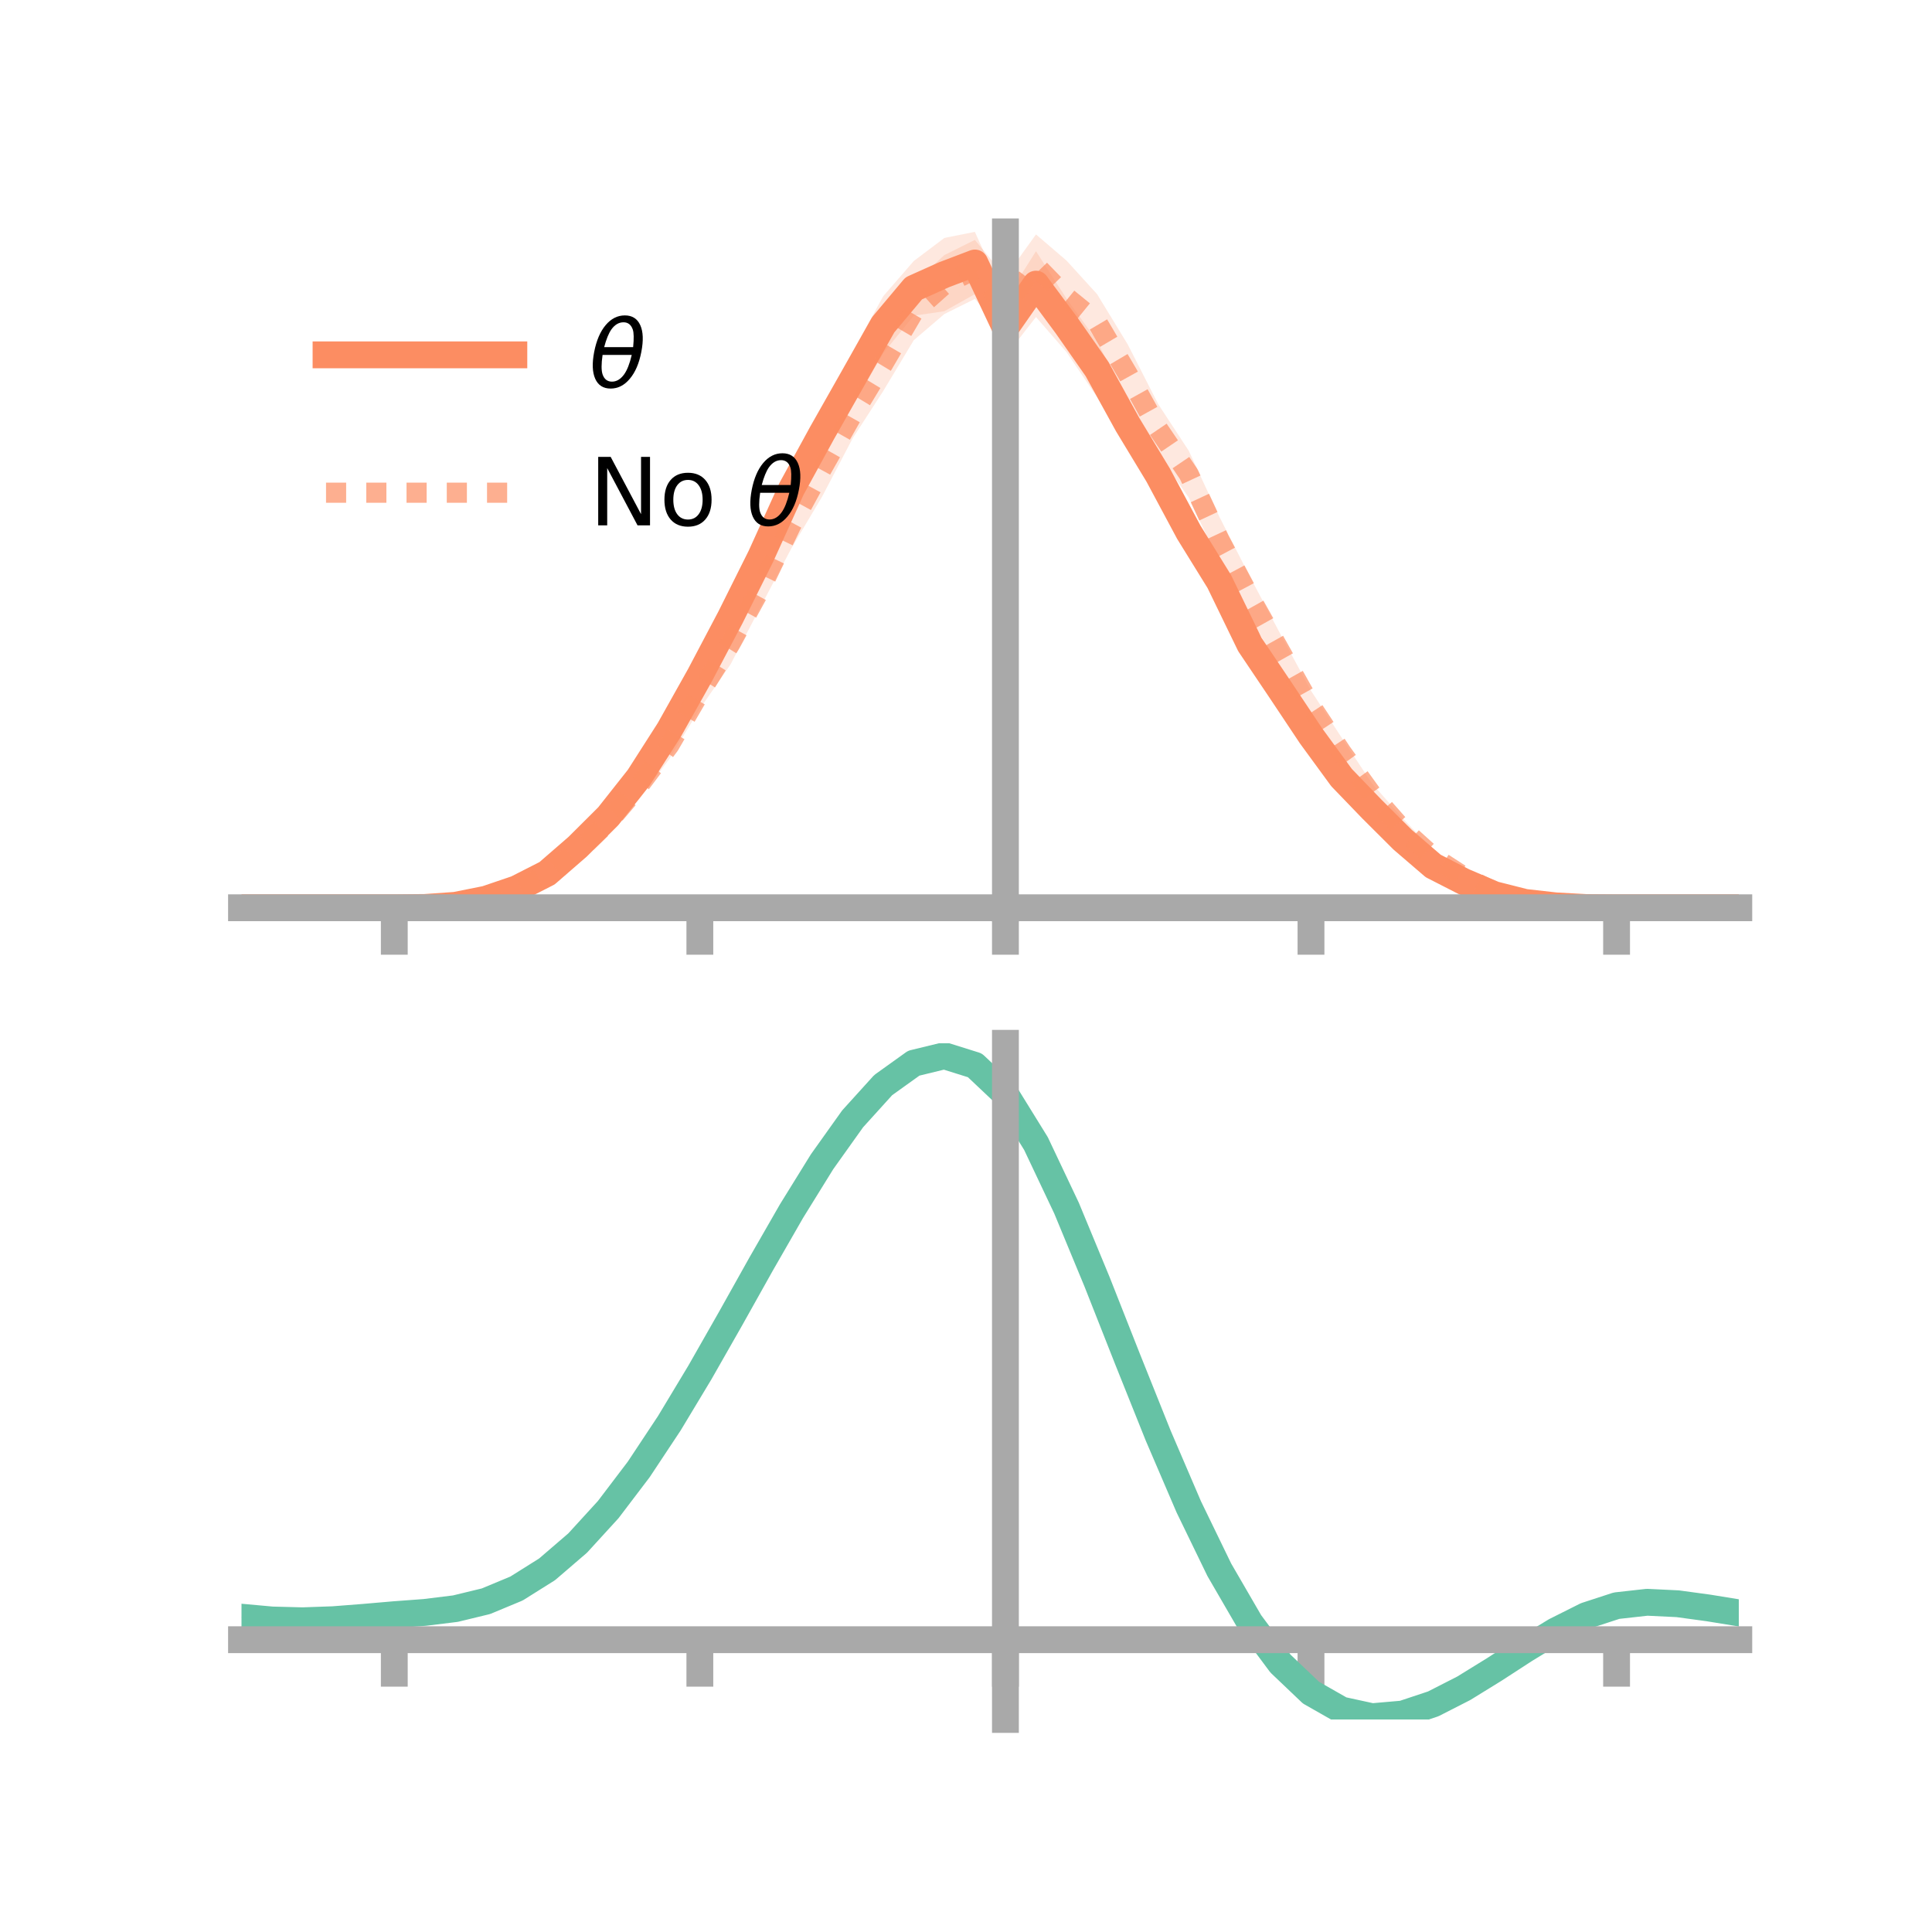 <?xml version="1.0" encoding="utf-8" standalone="no"?>
<!DOCTYPE svg PUBLIC "-//W3C//DTD SVG 1.1//EN"
  "http://www.w3.org/Graphics/SVG/1.1/DTD/svg11.dtd">
<!-- Created with matplotlib (https://matplotlib.org/) -->
<svg height="144pt" version="1.1" viewBox="0 0 144 144" width="144pt" xmlns="http://www.w3.org/2000/svg" xmlns:xlink="http://www.w3.org/1999/xlink">
 <defs>
  <style type="text/css">*{stroke-linecap:butt;stroke-linejoin:round;}</style>
 </defs>
 <g id="figure_1">
  <g id="patch_1">
   <path d="M 0 144 
L 144 144 
L 144 0 
L 0 0 
z
" style="fill:none;"/>
  </g>
  <g id="axes_1">
   <g id="patch_2">
    <path d="M 18 67.68 
L 129.6 67.68 
L 129.6 17.28 
L 18 17.28 
z
" style="fill:none;"/>
   </g>
   <g id="PolyCollection_1">
    <path clip-path="url(#p312c36e53f)" d="M 18 67.659 
L 18 67.659 
L 20.278 67.659 
L 22.555 67.659 
L 24.833 67.659 
L 27.11 67.659 
L 29.388 67.659 
L 31.665 67.606 
L 33.943 67.383 
L 36.22 66.775 
L 38.498 65.887 
L 40.776 64.672 
L 43.053 62.418 
L 45.331 60.111 
L 47.608 56.877 
L 49.886 53.288 
L 52.163 48.987 
L 54.441 44.627 
L 56.718 39.811 
L 58.996 34.539 
L 61.273 30.291 
L 63.551 26.242 
L 65.829 22.08 
L 68.106 19.456 
L 70.384 17.737 
L 72.661 17.28 
L 74.939 22.338 
L 77.216 18.724 
L 79.494 22.259 
L 81.771 25.416 
L 84.049 29.993 
L 86.327 33.677 
L 88.604 37.972 
L 90.882 41.931 
L 93.159 46.598 
L 95.437 50.257 
L 97.714 53.774 
L 99.992 57.056 
L 102.269 59.491 
L 104.547 61.88 
L 106.824 64.052 
L 109.102 65.364 
L 111.38 66.444 
L 113.657 67.08 
L 115.935 67.419 
L 118.212 67.604 
L 120.49 67.659 
L 122.767 67.659 
L 125.045 67.659 
L 127.322 67.659 
L 129.6 67.659 
L 129.6 67.659 
L 129.6 67.659 
L 127.322 67.659 
L 125.045 67.659 
L 122.767 67.659 
L 120.49 67.659 
L 118.212 67.68 
L 115.935 67.612 
L 113.657 67.438 
L 111.38 66.922 
L 109.102 66.058 
L 106.824 65.039 
L 104.547 63.3 
L 102.269 61.15 
L 99.992 58.859 
L 97.714 55.91 
L 95.437 52.593 
L 93.159 49.481 
L 90.882 44.766 
L 88.604 41.358 
L 86.327 37.153 
L 84.049 33.305 
L 81.771 29.605 
L 79.494 26.246 
L 77.216 23.63 
L 74.939 26.547 
L 72.661 21.924 
L 70.384 23.199 
L 68.106 23.528 
L 65.829 26.331 
L 63.551 30.25 
L 61.273 34.244 
L 58.996 38.328 
L 56.718 43.099 
L 54.441 47.414 
L 52.163 51.693 
L 49.886 55.513 
L 47.608 59.047 
L 45.331 61.575 
L 43.053 63.803 
L 40.776 65.502 
L 38.498 66.609 
L 36.22 67.269 
L 33.943 67.571 
L 31.665 67.668 
L 29.388 67.66 
L 27.11 67.659 
L 24.833 67.659 
L 22.555 67.659 
L 20.278 67.659 
L 18 67.659 
z
" style="fill:#fc8d62;fill-opacity:0.2;"/>
   </g>
   <g id="PolyCollection_2">
    <path clip-path="url(#p312c36e53f)" d="M 18 67.659 
L 18 67.659 
L 20.278 67.659 
L 22.555 67.659 
L 24.833 67.659 
L 27.11 67.659 
L 29.388 67.659 
L 31.665 67.585 
L 33.943 67.333 
L 36.22 66.847 
L 38.498 65.953 
L 40.776 64.764 
L 43.053 62.77 
L 45.331 60.637 
L 47.608 57.582 
L 49.886 54.519 
L 52.163 50.439 
L 54.441 46.428 
L 56.718 42.479 
L 58.996 37.345 
L 61.273 32.811 
L 63.551 29.108 
L 65.829 25.106 
L 68.106 21.124 
L 70.384 19.013 
L 72.661 17.88 
L 74.939 20.641 
L 77.216 17.473 
L 79.494 19.424 
L 81.771 21.926 
L 84.049 25.661 
L 86.327 30.124 
L 88.604 33.599 
L 90.882 38.514 
L 93.159 42.982 
L 95.437 47.266 
L 97.714 51.479 
L 99.992 54.97 
L 102.269 58.406 
L 104.547 60.983 
L 106.824 63.388 
L 109.102 64.883 
L 111.38 66.124 
L 113.657 66.897 
L 115.935 67.362 
L 118.212 67.581 
L 120.49 67.659 
L 122.767 67.659 
L 125.045 67.659 
L 127.322 67.659 
L 129.6 67.659 
L 129.6 67.659 
L 129.6 67.659 
L 127.322 67.659 
L 125.045 67.659 
L 122.767 67.659 
L 120.49 67.659 
L 118.212 67.697 
L 115.935 67.638 
L 113.657 67.318 
L 111.38 66.842 
L 109.102 65.788 
L 106.824 64.34 
L 104.547 62.637 
L 102.269 60.052 
L 99.992 57.181 
L 97.714 53.767 
L 95.437 49.866 
L 93.159 46.021 
L 90.882 41.929 
L 88.604 37.085 
L 86.327 33.853 
L 84.049 30.087 
L 81.771 26.098 
L 79.494 24.892 
L 77.216 22.145 
L 74.939 25.015 
L 72.661 22.28 
L 70.384 23.408 
L 68.106 25.359 
L 65.829 29.15 
L 63.551 32.671 
L 61.273 37.02 
L 58.996 40.849 
L 56.718 45.171 
L 54.441 49.534 
L 52.163 52.829 
L 49.886 56.576 
L 47.608 59.588 
L 45.331 61.887 
L 43.053 64.101 
L 40.776 65.725 
L 38.498 66.632 
L 36.22 67.235 
L 33.943 67.595 
L 31.665 67.668 
L 29.388 67.659 
L 27.11 67.659 
L 24.833 67.659 
L 22.555 67.659 
L 20.278 67.659 
L 18 67.659 
z
" style="fill:#fc8d62;fill-opacity:0.2;"/>
   </g>
   <g id="matplotlib.axis_1">
    <g id="xtick_1">
     <g id="line2d_1">
      <defs>
       <path d="M 0 0 
L 0 3.5 
" id="m56dcf68aba" style="stroke:#a9a9a9;stroke-width:2;"/>
      </defs>
      <g>
       <use style="fill:#a9a9a9;stroke:#a9a9a9;stroke-width:2;" x="29.388" xlink:href="#m56dcf68aba" y="67.659"/>
      </g>
     </g>
    </g>
    <g id="xtick_2">
     <g id="line2d_2">
      <g>
       <use style="fill:#a9a9a9;stroke:#a9a9a9;stroke-width:2;" x="52.163" xlink:href="#m56dcf68aba" y="67.659"/>
      </g>
     </g>
    </g>
    <g id="xtick_3">
     <g id="line2d_3">
      <g>
       <use style="fill:#a9a9a9;stroke:#a9a9a9;stroke-width:2;" x="74.939" xlink:href="#m56dcf68aba" y="67.659"/>
      </g>
     </g>
    </g>
    <g id="xtick_4">
     <g id="line2d_4">
      <g>
       <use style="fill:#a9a9a9;stroke:#a9a9a9;stroke-width:2;" x="97.714" xlink:href="#m56dcf68aba" y="67.659"/>
      </g>
     </g>
    </g>
    <g id="xtick_5">
     <g id="line2d_5">
      <g>
       <use style="fill:#a9a9a9;stroke:#a9a9a9;stroke-width:2;" x="120.49" xlink:href="#m56dcf68aba" y="67.659"/>
      </g>
     </g>
    </g>
   </g>
   <g id="matplotlib.axis_2"/>
   <g id="line2d_6">
    <path clip-path="url(#p312c36e53f)" d="M 18 67.659 
L 20.278 67.659 
L 22.555 67.659 
L 24.833 67.659 
L 27.11 67.659 
L 29.388 67.659 
L 31.665 67.637 
L 33.943 67.477 
L 36.22 67.022 
L 38.498 66.248 
L 40.776 65.087 
L 43.053 63.111 
L 45.331 60.843 
L 47.608 57.962 
L 49.886 54.401 
L 52.163 50.34 
L 54.441 46.02 
L 56.718 41.455 
L 58.996 36.433 
L 61.273 32.268 
L 63.551 28.246 
L 65.829 24.205 
L 68.106 21.492 
L 70.384 20.468 
L 72.661 19.602 
L 74.939 24.442 
L 77.216 21.177 
L 79.494 24.252 
L 81.771 27.51 
L 84.049 31.649 
L 86.327 35.415 
L 88.604 39.665 
L 90.882 43.348 
L 93.159 48.04 
L 95.437 51.425 
L 97.714 54.842 
L 99.992 57.957 
L 102.269 60.32 
L 104.547 62.59 
L 106.824 64.546 
L 109.102 65.711 
L 111.38 66.683 
L 113.657 67.259 
L 115.935 67.516 
L 118.212 67.642 
L 120.49 67.659 
L 122.767 67.659 
L 125.045 67.659 
L 127.322 67.659 
L 129.6 67.659 
" style="fill:none;stroke:#fc8d62;stroke-linecap:square;stroke-width:2;"/>
   </g>
   <g id="line2d_7">
    <path clip-path="url(#p312c36e53f)" d="M 18 67.659 
L 20.278 67.659 
L 22.555 67.659 
L 24.833 67.659 
L 27.11 67.659 
L 29.388 67.659 
L 31.665 67.626 
L 33.943 67.464 
L 36.22 67.041 
L 38.498 66.293 
L 40.776 65.244 
L 43.053 63.436 
L 45.331 61.262 
L 47.608 58.585 
L 49.886 55.548 
L 52.163 51.634 
L 54.441 47.981 
L 56.718 43.825 
L 58.996 39.097 
L 61.273 34.916 
L 63.551 30.89 
L 65.829 27.128 
L 68.106 23.242 
L 70.384 21.21 
L 72.661 20.08 
L 74.939 22.828 
L 77.216 19.809 
L 79.494 22.158 
L 81.771 24.012 
L 84.049 27.874 
L 86.327 31.988 
L 88.604 35.342 
L 90.882 40.221 
L 93.159 44.501 
L 95.437 48.566 
L 97.714 52.623 
L 99.992 56.075 
L 102.269 59.229 
L 104.547 61.81 
L 106.824 63.864 
L 109.102 65.336 
L 111.38 66.483 
L 113.657 67.108 
L 115.935 67.5 
L 118.212 67.639 
L 120.49 67.659 
L 122.767 67.659 
L 125.045 67.659 
L 127.322 67.659 
L 129.6 67.659 
" style="fill:none;stroke:#fc8d62;stroke-dasharray:1.5,1.5;stroke-dashoffset:0;stroke-opacity:0.7;stroke-width:1.5;"/>
   </g>
   <g id="patch_3">
    <path d="M 74.939 67.68 
L 74.939 17.28 
" style="fill:none;stroke:#a9a9a9;stroke-linecap:square;stroke-linejoin:miter;stroke-width:2;"/>
   </g>
   <g id="patch_4">
    <path d="M 129.6 67.68 
L 129.6 17.28 
" style="fill:none;"/>
   </g>
   <g id="patch_5">
    <path d="M 18 67.659 
L 129.6 67.659 
" style="fill:none;stroke:#a9a9a9;stroke-linecap:square;stroke-linejoin:miter;stroke-width:2;"/>
   </g>
   <g id="patch_6">
    <path d="M 18 17.28 
L 129.6 17.28 
" style="fill:none;"/>
   </g>
   <g id="legend_1">
    <g id="line2d_8">
     <path d="M 24.3 26.449 
L 38.3 26.449 
" style="fill:none;stroke:#fc8d62;stroke-linecap:square;stroke-width:2;"/>
    </g>
    <g id="line2d_9"/>
    <g id="text_1">
     <!-- $\theta$ -->
     <g transform="translate(43.9 28.899)scale(0.07 -0.07)">
      <defs>
       <path d="M 45.516 34.672 
L 14.453 34.672 
Q 12.359 20.062 14.5 13.875 
Q 17.188 6.25 24.469 6.25 
Q 31.781 6.25 37.359 13.922 
Q 42.234 20.656 45.516 34.672 
z
M 47.016 42.969 
Q 48.344 56.844 46.625 61.719 
Q 43.953 69.438 36.766 69.438 
Q 29.297 69.438 23.828 61.812 
Q 19.531 55.672 16.156 42.969 
z
M 38.188 76.766 
Q 49.906 76.766 54.594 66.406 
Q 59.281 56.109 55.719 37.844 
Q 52.203 19.625 43.453 9.281 
Q 34.766 -1.125 23.047 -1.125 
Q 11.281 -1.125 6.641 9.281 
Q 2 19.625 5.516 37.844 
Q 9.078 56.109 17.719 66.406 
Q 26.422 76.766 38.188 76.766 
z
" id="DejaVuSans-Oblique-952"/>
      </defs>
      <use transform="translate(0 0.234)" xlink:href="#DejaVuSans-Oblique-952"/>
     </g>
    </g>
    <g id="line2d_10">
     <path d="M 24.3 36.724 
L 38.3 36.724 
" style="fill:none;stroke:#fc8d62;stroke-dasharray:1.5,1.5;stroke-dashoffset:0;stroke-opacity:0.7;stroke-width:1.5;"/>
    </g>
    <g id="line2d_11"/>
    <g id="text_2">
     <!-- No $\theta$ -->
     <g transform="translate(43.9 39.174)scale(0.07 -0.07)">
      <defs>
       <path d="M 9.812 72.906 
L 23.094 72.906 
L 55.422 11.922 
L 55.422 72.906 
L 64.984 72.906 
L 64.984 0 
L 51.703 0 
L 19.391 60.984 
L 19.391 0 
L 9.812 0 
z
" id="DejaVuSans-78"/>
       <path d="M 30.609 48.391 
Q 23.391 48.391 19.188 42.75 
Q 14.984 37.109 14.984 27.297 
Q 14.984 17.484 19.156 11.844 
Q 23.344 6.203 30.609 6.203 
Q 37.797 6.203 41.984 11.859 
Q 46.188 17.531 46.188 27.297 
Q 46.188 37.016 41.984 42.703 
Q 37.797 48.391 30.609 48.391 
z
M 30.609 56 
Q 42.328 56 49.016 48.375 
Q 55.719 40.766 55.719 27.297 
Q 55.719 13.875 49.016 6.219 
Q 42.328 -1.422 30.609 -1.422 
Q 18.844 -1.422 12.172 6.219 
Q 5.516 13.875 5.516 27.297 
Q 5.516 40.766 12.172 48.375 
Q 18.844 56 30.609 56 
z
" id="DejaVuSans-111"/>
       <path id="DejaVuSans-32"/>
      </defs>
      <use transform="translate(0 0.234)" xlink:href="#DejaVuSans-78"/>
      <use transform="translate(74.805 0.234)" xlink:href="#DejaVuSans-111"/>
      <use transform="translate(135.986 0.234)" xlink:href="#DejaVuSans-32"/>
      <use transform="translate(167.773 0.234)" xlink:href="#DejaVuSans-Oblique-952"/>
     </g>
    </g>
   </g>
  </g>
  <g id="axes_2">
   <g id="patch_7">
    <path d="M 18 128.16 
L 129.6 128.16 
L 129.6 77.76 
L 18 77.76 
z
" style="fill:none;"/>
   </g>
   <g id="PolyCollection_3">
    <path clip-path="url(#p39951a14f0)" d="M 18 120.574 
L 18 120.5 
L 20.278 120.715 
L 22.555 120.773 
L 24.833 120.684 
L 27.11 120.498 
L 29.388 120.293 
L 31.665 120.118 
L 33.943 119.833 
L 36.22 119.275 
L 38.498 118.316 
L 40.776 116.865 
L 43.053 114.87 
L 45.331 112.324 
L 47.608 109.257 
L 49.886 105.739 
L 52.163 101.869 
L 54.441 97.777 
L 56.718 93.617 
L 58.996 89.564 
L 61.273 85.808 
L 63.551 82.547 
L 65.829 79.984 
L 68.106 78.322 
L 70.384 77.76 
L 72.661 78.487 
L 74.939 80.672 
L 77.216 84.407 
L 79.494 89.29 
L 81.771 94.871 
L 84.049 100.732 
L 86.327 106.508 
L 88.604 111.898 
L 90.882 116.668 
L 93.159 120.652 
L 95.437 123.753 
L 97.714 125.942 
L 99.992 127.247 
L 102.269 127.746 
L 104.547 127.553 
L 106.824 126.808 
L 109.102 125.664 
L 111.38 124.283 
L 113.657 122.83 
L 115.935 121.463 
L 118.212 120.335 
L 120.49 119.597 
L 122.767 119.346 
L 125.045 119.462 
L 127.322 119.781 
L 129.6 120.164 
L 129.6 120.264 
L 129.6 120.264 
L 127.322 119.907 
L 125.045 119.607 
L 122.767 119.502 
L 120.49 119.759 
L 118.212 120.506 
L 115.935 121.66 
L 113.657 123.071 
L 111.38 124.575 
L 109.102 126.004 
L 106.824 127.185 
L 104.547 127.955 
L 102.269 128.16 
L 99.992 127.668 
L 97.714 126.38 
L 95.437 124.233 
L 93.159 121.211 
L 90.882 117.346 
L 88.604 112.726 
L 86.327 107.506 
L 84.049 101.909 
L 81.771 96.224 
L 79.494 90.806 
L 77.216 86.063 
L 74.939 82.436 
L 72.661 80.32 
L 70.384 79.619 
L 68.106 80.165 
L 65.829 81.769 
L 63.551 84.236 
L 61.273 87.368 
L 58.996 90.97 
L 56.718 94.85 
L 54.441 98.827 
L 52.163 102.734 
L 49.886 106.427 
L 47.608 109.785 
L 45.331 112.714 
L 43.053 115.153 
L 40.776 117.074 
L 38.498 118.482 
L 36.22 119.419 
L 33.943 119.966 
L 31.665 120.241 
L 29.388 120.405 
L 27.11 120.595 
L 24.833 120.762 
L 22.555 120.833 
L 20.278 120.773 
L 18 120.574 
z
" style="fill:#66c2a5;fill-opacity:0.2;"/>
   </g>
   <g id="matplotlib.axis_3">
    <g id="xtick_6">
     <g id="line2d_12">
      <g>
       <use style="fill:#a9a9a9;stroke:#a9a9a9;stroke-width:2;" x="29.388" xlink:href="#m56dcf68aba" y="122.215"/>
      </g>
     </g>
    </g>
    <g id="xtick_7">
     <g id="line2d_13">
      <g>
       <use style="fill:#a9a9a9;stroke:#a9a9a9;stroke-width:2;" x="52.163" xlink:href="#m56dcf68aba" y="122.215"/>
      </g>
     </g>
    </g>
    <g id="xtick_8">
     <g id="line2d_14">
      <g>
       <use style="fill:#a9a9a9;stroke:#a9a9a9;stroke-width:2;" x="74.939" xlink:href="#m56dcf68aba" y="122.215"/>
      </g>
     </g>
    </g>
    <g id="xtick_9">
     <g id="line2d_15">
      <g>
       <use style="fill:#a9a9a9;stroke:#a9a9a9;stroke-width:2;" x="97.714" xlink:href="#m56dcf68aba" y="122.215"/>
      </g>
     </g>
    </g>
    <g id="xtick_10">
     <g id="line2d_16">
      <g>
       <use style="fill:#a9a9a9;stroke:#a9a9a9;stroke-width:2;" x="120.49" xlink:href="#m56dcf68aba" y="122.215"/>
      </g>
     </g>
    </g>
   </g>
   <g id="matplotlib.axis_4"/>
   <g id="line2d_17">
    <path clip-path="url(#p39951a14f0)" d="M 18 120.537 
L 20.278 120.744 
L 22.555 120.803 
L 24.833 120.723 
L 27.11 120.546 
L 29.388 120.349 
L 31.665 120.18 
L 33.943 119.899 
L 36.22 119.347 
L 38.498 118.399 
L 40.776 116.969 
L 43.053 115.012 
L 45.331 112.519 
L 47.608 109.521 
L 49.886 106.083 
L 52.163 102.301 
L 54.441 98.302 
L 56.718 94.234 
L 58.996 90.267 
L 61.273 86.588 
L 63.551 83.391 
L 65.829 80.876 
L 68.106 79.244 
L 70.384 78.69 
L 72.661 79.403 
L 74.939 81.554 
L 77.216 85.235 
L 79.494 90.048 
L 81.771 95.547 
L 84.049 101.32 
L 86.327 107.007 
L 88.604 112.312 
L 90.882 117.007 
L 93.159 120.931 
L 95.437 123.993 
L 97.714 126.161 
L 99.992 127.458 
L 102.269 127.953 
L 104.547 127.754 
L 106.824 126.997 
L 109.102 125.834 
L 111.38 124.429 
L 113.657 122.951 
L 115.935 121.562 
L 118.212 120.421 
L 120.49 119.678 
L 122.767 119.424 
L 125.045 119.534 
L 127.322 119.844 
L 129.6 120.214 
" style="fill:none;stroke:#66c2a5;stroke-linecap:square;stroke-width:2;"/>
   </g>
   <g id="patch_8">
    <path d="M 74.939 128.16 
L 74.939 77.76 
" style="fill:none;stroke:#a9a9a9;stroke-linecap:square;stroke-linejoin:miter;stroke-width:2;"/>
   </g>
   <g id="patch_9">
    <path d="M 129.6 128.16 
L 129.6 77.76 
" style="fill:none;"/>
   </g>
   <g id="patch_10">
    <path d="M 18 122.215 
L 129.6 122.215 
" style="fill:none;stroke:#a9a9a9;stroke-linecap:square;stroke-linejoin:miter;stroke-width:2;"/>
   </g>
   <g id="patch_11">
    <path d="M 18 77.76 
L 129.6 77.76 
" style="fill:none;"/>
   </g>
  </g>
 </g>
 <defs>
  <clipPath id="p312c36e53f">
   <rect height="50.4" width="111.6" x="18" y="17.28"/>
  </clipPath>
  <clipPath id="p39951a14f0">
   <rect height="50.4" width="111.6" x="18" y="77.76"/>
  </clipPath>
 </defs>
</svg>
